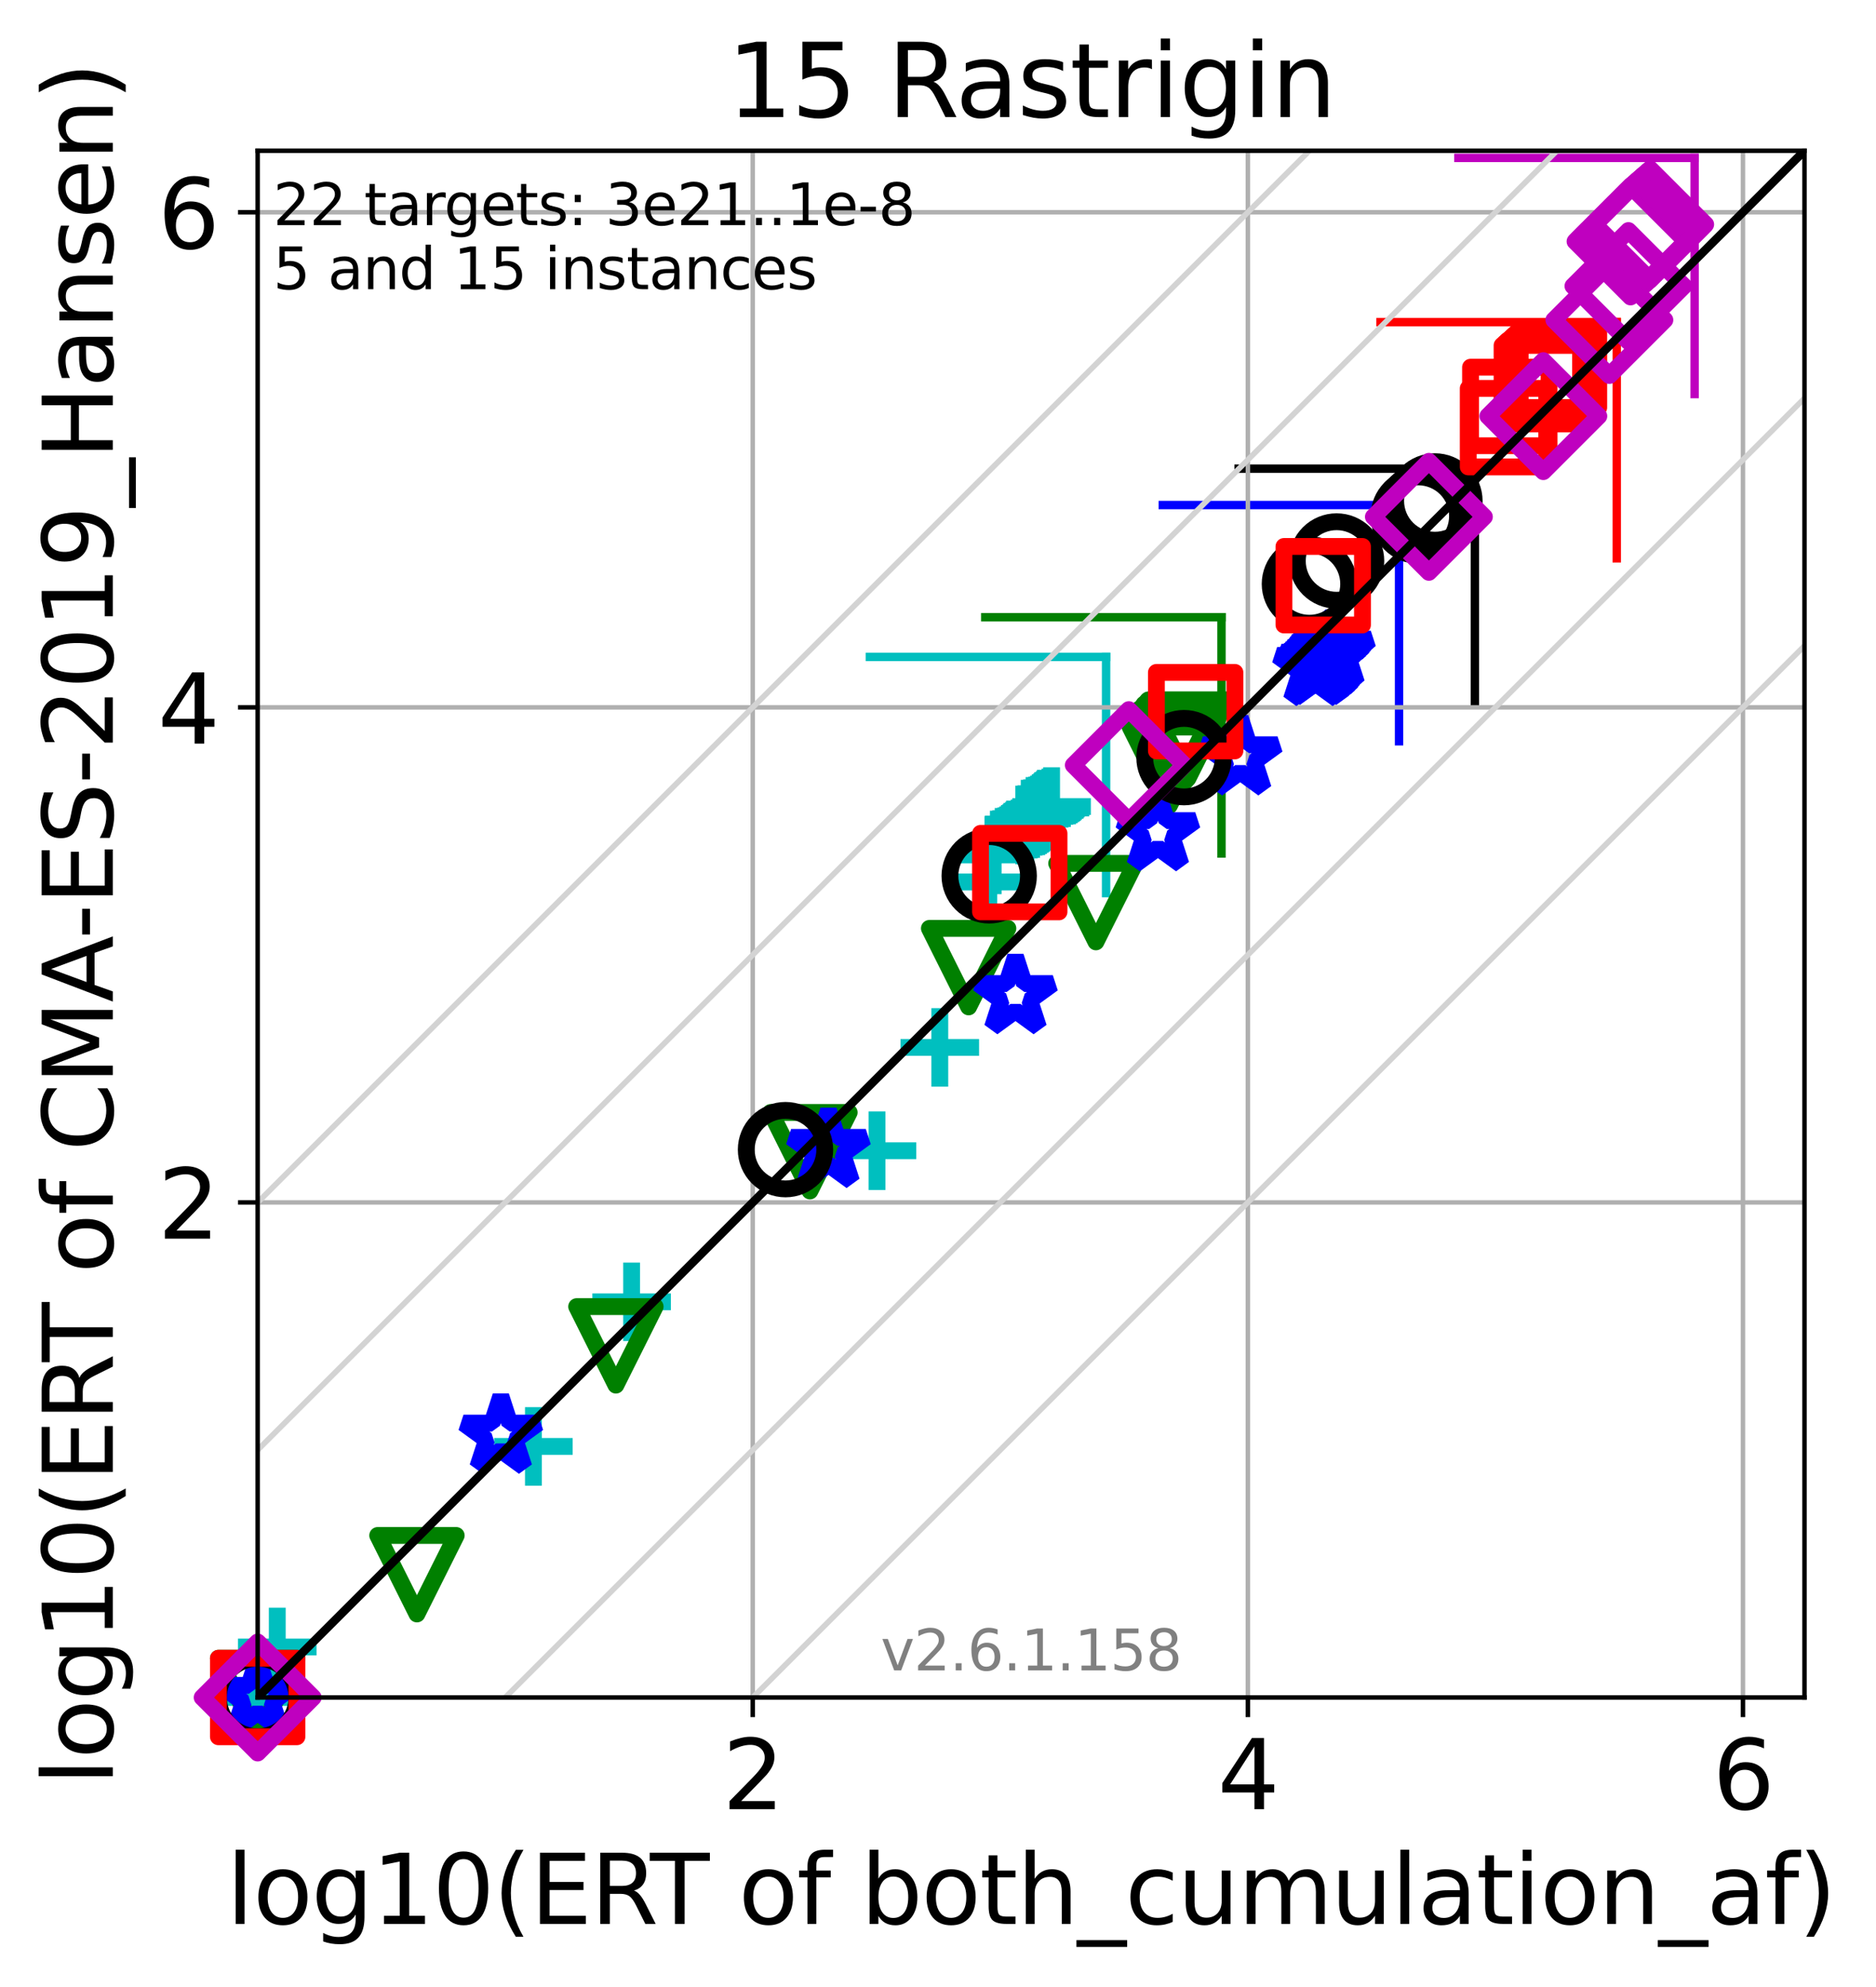 <?xml version="1.0" encoding="utf-8" standalone="no"?>
<!DOCTYPE svg PUBLIC "-//W3C//DTD SVG 1.1//EN"
  "http://www.w3.org/Graphics/SVG/1.1/DTD/svg11.dtd">
<svg xmlns:xlink="http://www.w3.org/1999/xlink" width="334.494pt" height="354.256pt" viewBox="0 0 334.494 354.256" xmlns="http://www.w3.org/2000/svg" version="1.1">
 <defs>
  <style type="text/css">*{stroke-linejoin: round; stroke-linecap: butt}</style>
 </defs>
 <g id="figure_1">
  <g id="patch_1">
   <path d="M 0 354.256 
L 334.494 354.256 
L 334.494 0 
L 0 0 
z
" style="fill: #ffffff"/>
  </g>
  <g id="axes_1">
   <g id="patch_2">
    <path d="M 45.942 302.677 
L 321.742 302.677 
L 321.742 26.877 
L 45.942 26.877 
z
" style="fill: #ffffff"/>
   </g>
   <g id="line2d_1">
    <path d="M 197.218 159.248 
L 197.218 117.129 
" clip-path="url(#p4878429bb9)" style="fill: none; stroke: #00bfbf; stroke-width: 1.5; stroke-linecap: square"/>
   </g>
   <g id="line2d_2">
    <path d="M 155.099 117.129 
L 197.218 117.129 
" clip-path="url(#p4878429bb9)" style="fill: none; stroke: #00bfbf; stroke-width: 1.5; stroke-linecap: square"/>
   </g>
   <g id="line2d_3">
    <path d="M 217.796 152.179 
L 217.796 110.06 
" clip-path="url(#p4878429bb9)" style="fill: none; stroke: #008000; stroke-width: 1.5; stroke-linecap: square"/>
   </g>
   <g id="line2d_4">
    <path d="M 175.677 110.06 
L 217.796 110.06 
" clip-path="url(#p4878429bb9)" style="fill: none; stroke: #008000; stroke-width: 1.5; stroke-linecap: square"/>
   </g>
   <g id="line2d_5">
    <path d="M 249.451 132.171 
L 249.451 90.053 
" clip-path="url(#p4878429bb9)" style="fill: none; stroke: #0000ff; stroke-width: 1.5; stroke-linecap: square"/>
   </g>
   <g id="line2d_6">
    <path d="M 207.332 90.053 
L 249.451 90.053 
" clip-path="url(#p4878429bb9)" style="fill: none; stroke: #0000ff; stroke-width: 1.5; stroke-linecap: square"/>
   </g>
   <g id="line2d_7">
    <path d="M 262.972 125.687 
L 262.972 83.569 
" clip-path="url(#p4878429bb9)" style="fill: none; stroke: #000000; stroke-width: 1.5; stroke-linecap: square"/>
   </g>
   <g id="line2d_8">
    <path d="M 220.853 83.569 
L 262.972 83.569 
" clip-path="url(#p4878429bb9)" style="fill: none; stroke: #000000; stroke-width: 1.5; stroke-linecap: square"/>
   </g>
   <g id="line2d_9">
    <path d="M 288.271 99.553 
L 288.271 57.434 
" clip-path="url(#p4878429bb9)" style="fill: none; stroke: #ff0000; stroke-width: 1.5; stroke-linecap: square"/>
   </g>
   <g id="line2d_10">
    <path d="M 246.152 57.434 
L 288.271 57.434 
" clip-path="url(#p4878429bb9)" style="fill: none; stroke: #ff0000; stroke-width: 1.5; stroke-linecap: square"/>
   </g>
   <g id="line2d_11">
    <path d="M 302.15 70.265 
L 302.15 28.147 
" clip-path="url(#p4878429bb9)" style="fill: none; stroke: #bf00bf; stroke-width: 1.5; stroke-linecap: square"/>
   </g>
   <g id="line2d_12">
    <path d="M 260.031 28.147 
L 302.15 28.147 
" clip-path="url(#p4878429bb9)" style="fill: none; stroke: #bf00bf; stroke-width: 1.5; stroke-linecap: square"/>
   </g>
   <g id="matplotlib.axis_1">
    <g id="xtick_1">
     <g id="line2d_13">
      <path d="M 134.218 302.677 
L 134.218 26.877 
" clip-path="url(#p4878429bb9)" style="fill: none; stroke: #b0b0b0; stroke-width: 0.8; stroke-linecap: square"/>
     </g>
     <g id="line2d_14">
      <defs>
       <path id="m1696080b65" d="M 0 0 
L 0 3.5 
" style="stroke: #000000; stroke-width: 0.8"/>
      </defs>
      <g>
       <use xlink:href="#m1696080b65" x="134.218" y="302.677" style="stroke: #000000; stroke-width: 0.8"/>
      </g>
     </g>
     <g id="text_1">
      <!-- 2 -->
      <g transform="translate(128.81 322.595)scale(0.17 -0.17)">
       <defs>
        <path id="DejaVuSans-32" d="M 1228 531 
L 3431 531 
L 3431 0 
L 469 0 
L 469 531 
Q 828 903 1448 1529 
Q 2069 2156 2228 2338 
Q 2531 2678 2651 2914 
Q 2772 3150 2772 3378 
Q 2772 3750 2511 3984 
Q 2250 4219 1831 4219 
Q 1534 4219 1204 4116 
Q 875 4013 500 3803 
L 500 4441 
Q 881 4594 1212 4672 
Q 1544 4750 1819 4750 
Q 2544 4750 2975 4387 
Q 3406 4025 3406 3419 
Q 3406 3131 3298 2873 
Q 3191 2616 2906 2266 
Q 2828 2175 2409 1742 
Q 1991 1309 1228 531 
z
" transform="scale(0.016)"/>
       </defs>
       <use xlink:href="#DejaVuSans-32"/>
      </g>
     </g>
    </g>
    <g id="xtick_2">
     <g id="line2d_15">
      <path d="M 222.495 302.677 
L 222.495 26.877 
" clip-path="url(#p4878429bb9)" style="fill: none; stroke: #b0b0b0; stroke-width: 0.8; stroke-linecap: square"/>
     </g>
     <g id="line2d_16">
      <g>
       <use xlink:href="#m1696080b65" x="222.495" y="302.677" style="stroke: #000000; stroke-width: 0.8"/>
      </g>
     </g>
     <g id="text_2">
      <!-- 4 -->
      <g transform="translate(217.087 322.595)scale(0.17 -0.17)">
       <defs>
        <path id="DejaVuSans-34" d="M 2419 4116 
L 825 1625 
L 2419 1625 
L 2419 4116 
z
M 2253 4666 
L 3047 4666 
L 3047 1625 
L 3713 1625 
L 3713 1100 
L 3047 1100 
L 3047 0 
L 2419 0 
L 2419 1100 
L 313 1100 
L 313 1709 
L 2253 4666 
z
" transform="scale(0.016)"/>
       </defs>
       <use xlink:href="#DejaVuSans-34"/>
      </g>
     </g>
    </g>
    <g id="xtick_3">
     <g id="line2d_17">
      <path d="M 310.771 302.677 
L 310.771 26.877 
" clip-path="url(#p4878429bb9)" style="fill: none; stroke: #b0b0b0; stroke-width: 0.8; stroke-linecap: square"/>
     </g>
     <g id="line2d_18">
      <g>
       <use xlink:href="#m1696080b65" x="310.771" y="302.677" style="stroke: #000000; stroke-width: 0.8"/>
      </g>
     </g>
     <g id="text_3">
      <!-- 6 -->
      <g transform="translate(305.363 322.595)scale(0.17 -0.17)">
       <defs>
        <path id="DejaVuSans-36" d="M 2113 2584 
Q 1688 2584 1439 2293 
Q 1191 2003 1191 1497 
Q 1191 994 1439 701 
Q 1688 409 2113 409 
Q 2538 409 2786 701 
Q 3034 994 3034 1497 
Q 3034 2003 2786 2293 
Q 2538 2584 2113 2584 
z
M 3366 4563 
L 3366 3988 
Q 3128 4100 2886 4159 
Q 2644 4219 2406 4219 
Q 1781 4219 1451 3797 
Q 1122 3375 1075 2522 
Q 1259 2794 1537 2939 
Q 1816 3084 2150 3084 
Q 2853 3084 3261 2657 
Q 3669 2231 3669 1497 
Q 3669 778 3244 343 
Q 2819 -91 2113 -91 
Q 1303 -91 875 529 
Q 447 1150 447 2328 
Q 447 3434 972 4092 
Q 1497 4750 2381 4750 
Q 2619 4750 2861 4703 
Q 3103 4656 3366 4563 
z
" transform="scale(0.016)"/>
       </defs>
       <use xlink:href="#DejaVuSans-36"/>
      </g>
     </g>
    </g>
    <g id="text_4">
     <!-- log10(ERT of both_cumulation_af) -->
     <g transform="translate(40.39 343.047)scale(0.17 -0.17)">
      <defs>
       <path id="DejaVuSans-6c" d="M 603 4863 
L 1178 4863 
L 1178 0 
L 603 0 
L 603 4863 
z
" transform="scale(0.016)"/>
       <path id="DejaVuSans-6f" d="M 1959 3097 
Q 1497 3097 1228 2736 
Q 959 2375 959 1747 
Q 959 1119 1226 758 
Q 1494 397 1959 397 
Q 2419 397 2687 759 
Q 2956 1122 2956 1747 
Q 2956 2369 2687 2733 
Q 2419 3097 1959 3097 
z
M 1959 3584 
Q 2709 3584 3137 3096 
Q 3566 2609 3566 1747 
Q 3566 888 3137 398 
Q 2709 -91 1959 -91 
Q 1206 -91 779 398 
Q 353 888 353 1747 
Q 353 2609 779 3096 
Q 1206 3584 1959 3584 
z
" transform="scale(0.016)"/>
       <path id="DejaVuSans-67" d="M 2906 1791 
Q 2906 2416 2648 2759 
Q 2391 3103 1925 3103 
Q 1463 3103 1205 2759 
Q 947 2416 947 1791 
Q 947 1169 1205 825 
Q 1463 481 1925 481 
Q 2391 481 2648 825 
Q 2906 1169 2906 1791 
z
M 3481 434 
Q 3481 -459 3084 -895 
Q 2688 -1331 1869 -1331 
Q 1566 -1331 1297 -1286 
Q 1028 -1241 775 -1147 
L 775 -588 
Q 1028 -725 1275 -790 
Q 1522 -856 1778 -856 
Q 2344 -856 2625 -561 
Q 2906 -266 2906 331 
L 2906 616 
Q 2728 306 2450 153 
Q 2172 0 1784 0 
Q 1141 0 747 490 
Q 353 981 353 1791 
Q 353 2603 747 3093 
Q 1141 3584 1784 3584 
Q 2172 3584 2450 3431 
Q 2728 3278 2906 2969 
L 2906 3500 
L 3481 3500 
L 3481 434 
z
" transform="scale(0.016)"/>
       <path id="DejaVuSans-31" d="M 794 531 
L 1825 531 
L 1825 4091 
L 703 3866 
L 703 4441 
L 1819 4666 
L 2450 4666 
L 2450 531 
L 3481 531 
L 3481 0 
L 794 0 
L 794 531 
z
" transform="scale(0.016)"/>
       <path id="DejaVuSans-30" d="M 2034 4250 
Q 1547 4250 1301 3770 
Q 1056 3291 1056 2328 
Q 1056 1369 1301 889 
Q 1547 409 2034 409 
Q 2525 409 2770 889 
Q 3016 1369 3016 2328 
Q 3016 3291 2770 3770 
Q 2525 4250 2034 4250 
z
M 2034 4750 
Q 2819 4750 3233 4129 
Q 3647 3509 3647 2328 
Q 3647 1150 3233 529 
Q 2819 -91 2034 -91 
Q 1250 -91 836 529 
Q 422 1150 422 2328 
Q 422 3509 836 4129 
Q 1250 4750 2034 4750 
z
" transform="scale(0.016)"/>
       <path id="DejaVuSans-28" d="M 1984 4856 
Q 1566 4138 1362 3434 
Q 1159 2731 1159 2009 
Q 1159 1288 1364 580 
Q 1569 -128 1984 -844 
L 1484 -844 
Q 1016 -109 783 600 
Q 550 1309 550 2009 
Q 550 2706 781 3412 
Q 1013 4119 1484 4856 
L 1984 4856 
z
" transform="scale(0.016)"/>
       <path id="DejaVuSans-45" d="M 628 4666 
L 3578 4666 
L 3578 4134 
L 1259 4134 
L 1259 2753 
L 3481 2753 
L 3481 2222 
L 1259 2222 
L 1259 531 
L 3634 531 
L 3634 0 
L 628 0 
L 628 4666 
z
" transform="scale(0.016)"/>
       <path id="DejaVuSans-52" d="M 2841 2188 
Q 3044 2119 3236 1894 
Q 3428 1669 3622 1275 
L 4263 0 
L 3584 0 
L 2988 1197 
Q 2756 1666 2539 1819 
Q 2322 1972 1947 1972 
L 1259 1972 
L 1259 0 
L 628 0 
L 628 4666 
L 2053 4666 
Q 2853 4666 3247 4331 
Q 3641 3997 3641 3322 
Q 3641 2881 3436 2590 
Q 3231 2300 2841 2188 
z
M 1259 4147 
L 1259 2491 
L 2053 2491 
Q 2509 2491 2742 2702 
Q 2975 2913 2975 3322 
Q 2975 3731 2742 3939 
Q 2509 4147 2053 4147 
L 1259 4147 
z
" transform="scale(0.016)"/>
       <path id="DejaVuSans-54" d="M -19 4666 
L 3928 4666 
L 3928 4134 
L 2272 4134 
L 2272 0 
L 1638 0 
L 1638 4134 
L -19 4134 
L -19 4666 
z
" transform="scale(0.016)"/>
       <path id="DejaVuSans-20" transform="scale(0.016)"/>
       <path id="DejaVuSans-66" d="M 2375 4863 
L 2375 4384 
L 1825 4384 
Q 1516 4384 1395 4259 
Q 1275 4134 1275 3809 
L 1275 3500 
L 2222 3500 
L 2222 3053 
L 1275 3053 
L 1275 0 
L 697 0 
L 697 3053 
L 147 3053 
L 147 3500 
L 697 3500 
L 697 3744 
Q 697 4328 969 4595 
Q 1241 4863 1831 4863 
L 2375 4863 
z
" transform="scale(0.016)"/>
       <path id="DejaVuSans-62" d="M 3116 1747 
Q 3116 2381 2855 2742 
Q 2594 3103 2138 3103 
Q 1681 3103 1420 2742 
Q 1159 2381 1159 1747 
Q 1159 1113 1420 752 
Q 1681 391 2138 391 
Q 2594 391 2855 752 
Q 3116 1113 3116 1747 
z
M 1159 2969 
Q 1341 3281 1617 3432 
Q 1894 3584 2278 3584 
Q 2916 3584 3314 3078 
Q 3713 2572 3713 1747 
Q 3713 922 3314 415 
Q 2916 -91 2278 -91 
Q 1894 -91 1617 61 
Q 1341 213 1159 525 
L 1159 0 
L 581 0 
L 581 4863 
L 1159 4863 
L 1159 2969 
z
" transform="scale(0.016)"/>
       <path id="DejaVuSans-74" d="M 1172 4494 
L 1172 3500 
L 2356 3500 
L 2356 3053 
L 1172 3053 
L 1172 1153 
Q 1172 725 1289 603 
Q 1406 481 1766 481 
L 2356 481 
L 2356 0 
L 1766 0 
Q 1100 0 847 248 
Q 594 497 594 1153 
L 594 3053 
L 172 3053 
L 172 3500 
L 594 3500 
L 594 4494 
L 1172 4494 
z
" transform="scale(0.016)"/>
       <path id="DejaVuSans-68" d="M 3513 2113 
L 3513 0 
L 2938 0 
L 2938 2094 
Q 2938 2591 2744 2837 
Q 2550 3084 2163 3084 
Q 1697 3084 1428 2787 
Q 1159 2491 1159 1978 
L 1159 0 
L 581 0 
L 581 4863 
L 1159 4863 
L 1159 2956 
Q 1366 3272 1645 3428 
Q 1925 3584 2291 3584 
Q 2894 3584 3203 3211 
Q 3513 2838 3513 2113 
z
" transform="scale(0.016)"/>
       <path id="DejaVuSans-5f" d="M 3263 -1063 
L 3263 -1509 
L -63 -1509 
L -63 -1063 
L 3263 -1063 
z
" transform="scale(0.016)"/>
       <path id="DejaVuSans-63" d="M 3122 3366 
L 3122 2828 
Q 2878 2963 2633 3030 
Q 2388 3097 2138 3097 
Q 1578 3097 1268 2742 
Q 959 2388 959 1747 
Q 959 1106 1268 751 
Q 1578 397 2138 397 
Q 2388 397 2633 464 
Q 2878 531 3122 666 
L 3122 134 
Q 2881 22 2623 -34 
Q 2366 -91 2075 -91 
Q 1284 -91 818 406 
Q 353 903 353 1747 
Q 353 2603 823 3093 
Q 1294 3584 2113 3584 
Q 2378 3584 2631 3529 
Q 2884 3475 3122 3366 
z
" transform="scale(0.016)"/>
       <path id="DejaVuSans-75" d="M 544 1381 
L 544 3500 
L 1119 3500 
L 1119 1403 
Q 1119 906 1312 657 
Q 1506 409 1894 409 
Q 2359 409 2629 706 
Q 2900 1003 2900 1516 
L 2900 3500 
L 3475 3500 
L 3475 0 
L 2900 0 
L 2900 538 
Q 2691 219 2414 64 
Q 2138 -91 1772 -91 
Q 1169 -91 856 284 
Q 544 659 544 1381 
z
M 1991 3584 
L 1991 3584 
z
" transform="scale(0.016)"/>
       <path id="DejaVuSans-6d" d="M 3328 2828 
Q 3544 3216 3844 3400 
Q 4144 3584 4550 3584 
Q 5097 3584 5394 3201 
Q 5691 2819 5691 2113 
L 5691 0 
L 5113 0 
L 5113 2094 
Q 5113 2597 4934 2840 
Q 4756 3084 4391 3084 
Q 3944 3084 3684 2787 
Q 3425 2491 3425 1978 
L 3425 0 
L 2847 0 
L 2847 2094 
Q 2847 2600 2669 2842 
Q 2491 3084 2119 3084 
Q 1678 3084 1418 2786 
Q 1159 2488 1159 1978 
L 1159 0 
L 581 0 
L 581 3500 
L 1159 3500 
L 1159 2956 
Q 1356 3278 1631 3431 
Q 1906 3584 2284 3584 
Q 2666 3584 2933 3390 
Q 3200 3197 3328 2828 
z
" transform="scale(0.016)"/>
       <path id="DejaVuSans-61" d="M 2194 1759 
Q 1497 1759 1228 1600 
Q 959 1441 959 1056 
Q 959 750 1161 570 
Q 1363 391 1709 391 
Q 2188 391 2477 730 
Q 2766 1069 2766 1631 
L 2766 1759 
L 2194 1759 
z
M 3341 1997 
L 3341 0 
L 2766 0 
L 2766 531 
Q 2569 213 2275 61 
Q 1981 -91 1556 -91 
Q 1019 -91 701 211 
Q 384 513 384 1019 
Q 384 1609 779 1909 
Q 1175 2209 1959 2209 
L 2766 2209 
L 2766 2266 
Q 2766 2663 2505 2880 
Q 2244 3097 1772 3097 
Q 1472 3097 1187 3025 
Q 903 2953 641 2809 
L 641 3341 
Q 956 3463 1253 3523 
Q 1550 3584 1831 3584 
Q 2591 3584 2966 3190 
Q 3341 2797 3341 1997 
z
" transform="scale(0.016)"/>
       <path id="DejaVuSans-69" d="M 603 3500 
L 1178 3500 
L 1178 0 
L 603 0 
L 603 3500 
z
M 603 4863 
L 1178 4863 
L 1178 4134 
L 603 4134 
L 603 4863 
z
" transform="scale(0.016)"/>
       <path id="DejaVuSans-6e" d="M 3513 2113 
L 3513 0 
L 2938 0 
L 2938 2094 
Q 2938 2591 2744 2837 
Q 2550 3084 2163 3084 
Q 1697 3084 1428 2787 
Q 1159 2491 1159 1978 
L 1159 0 
L 581 0 
L 581 3500 
L 1159 3500 
L 1159 2956 
Q 1366 3272 1645 3428 
Q 1925 3584 2291 3584 
Q 2894 3584 3203 3211 
Q 3513 2838 3513 2113 
z
" transform="scale(0.016)"/>
       <path id="DejaVuSans-29" d="M 513 4856 
L 1013 4856 
Q 1481 4119 1714 3412 
Q 1947 2706 1947 2009 
Q 1947 1309 1714 600 
Q 1481 -109 1013 -844 
L 513 -844 
Q 928 -128 1133 580 
Q 1338 1288 1338 2009 
Q 1338 2731 1133 3434 
Q 928 4138 513 4856 
z
" transform="scale(0.016)"/>
      </defs>
      <use xlink:href="#DejaVuSans-6c"/>
      <use xlink:href="#DejaVuSans-6f" x="27.783"/>
      <use xlink:href="#DejaVuSans-67" x="88.965"/>
      <use xlink:href="#DejaVuSans-31" x="152.441"/>
      <use xlink:href="#DejaVuSans-30" x="216.064"/>
      <use xlink:href="#DejaVuSans-28" x="279.688"/>
      <use xlink:href="#DejaVuSans-45" x="318.701"/>
      <use xlink:href="#DejaVuSans-52" x="381.885"/>
      <use xlink:href="#DejaVuSans-54" x="444.117"/>
      <use xlink:href="#DejaVuSans-20" x="505.201"/>
      <use xlink:href="#DejaVuSans-6f" x="536.988"/>
      <use xlink:href="#DejaVuSans-66" x="598.17"/>
      <use xlink:href="#DejaVuSans-20" x="633.375"/>
      <use xlink:href="#DejaVuSans-62" x="665.162"/>
      <use xlink:href="#DejaVuSans-6f" x="728.639"/>
      <use xlink:href="#DejaVuSans-74" x="789.82"/>
      <use xlink:href="#DejaVuSans-68" x="829.029"/>
      <use xlink:href="#DejaVuSans-5f" x="892.408"/>
      <use xlink:href="#DejaVuSans-63" x="942.408"/>
      <use xlink:href="#DejaVuSans-75" x="997.389"/>
      <use xlink:href="#DejaVuSans-6d" x="1060.768"/>
      <use xlink:href="#DejaVuSans-75" x="1158.18"/>
      <use xlink:href="#DejaVuSans-6c" x="1221.559"/>
      <use xlink:href="#DejaVuSans-61" x="1249.342"/>
      <use xlink:href="#DejaVuSans-74" x="1310.621"/>
      <use xlink:href="#DejaVuSans-69" x="1349.83"/>
      <use xlink:href="#DejaVuSans-6f" x="1377.613"/>
      <use xlink:href="#DejaVuSans-6e" x="1438.795"/>
      <use xlink:href="#DejaVuSans-5f" x="1502.174"/>
      <use xlink:href="#DejaVuSans-61" x="1552.174"/>
      <use xlink:href="#DejaVuSans-66" x="1613.453"/>
      <use xlink:href="#DejaVuSans-29" x="1648.658"/>
     </g>
    </g>
   </g>
   <g id="matplotlib.axis_2">
    <g id="ytick_1">
     <g id="line2d_19">
      <path d="M 45.942 214.401 
L 321.742 214.401 
" clip-path="url(#p4878429bb9)" style="fill: none; stroke: #b0b0b0; stroke-width: 0.8; stroke-linecap: square"/>
     </g>
     <g id="line2d_20">
      <defs>
       <path id="m1f9447e14e" d="M 0 0 
L -3.5 0 
" style="stroke: #000000; stroke-width: 0.8"/>
      </defs>
      <g>
       <use xlink:href="#m1f9447e14e" x="45.942" y="214.401" style="stroke: #000000; stroke-width: 0.8"/>
      </g>
     </g>
     <g id="text_5">
      <!-- 2 -->
      <g transform="translate(28.126 220.859)scale(0.17 -0.17)">
       <use xlink:href="#DejaVuSans-32"/>
      </g>
     </g>
    </g>
    <g id="ytick_2">
     <g id="line2d_21">
      <path d="M 45.942 126.124 
L 321.742 126.124 
" clip-path="url(#p4878429bb9)" style="fill: none; stroke: #b0b0b0; stroke-width: 0.8; stroke-linecap: square"/>
     </g>
     <g id="line2d_22">
      <g>
       <use xlink:href="#m1f9447e14e" x="45.942" y="126.124" style="stroke: #000000; stroke-width: 0.8"/>
      </g>
     </g>
     <g id="text_6">
      <!-- 4 -->
      <g transform="translate(28.126 132.583)scale(0.17 -0.17)">
       <use xlink:href="#DejaVuSans-34"/>
      </g>
     </g>
    </g>
    <g id="ytick_3">
     <g id="line2d_23">
      <path d="M 45.942 37.848 
L 321.742 37.848 
" clip-path="url(#p4878429bb9)" style="fill: none; stroke: #b0b0b0; stroke-width: 0.8; stroke-linecap: square"/>
     </g>
     <g id="line2d_24">
      <g>
       <use xlink:href="#m1f9447e14e" x="45.942" y="37.848" style="stroke: #000000; stroke-width: 0.8"/>
      </g>
     </g>
     <g id="text_7">
      <!-- 6 -->
      <g transform="translate(28.126 44.306)scale(0.17 -0.17)">
       <use xlink:href="#DejaVuSans-36"/>
      </g>
     </g>
    </g>
    <g id="text_8">
     <!-- log10(ERT of CMA-ES-2019_Hansen) -->
     <g transform="translate(20.117 318.342)rotate(-90)scale(0.17 -0.17)">
      <defs>
       <path id="DejaVuSans-43" d="M 4122 4306 
L 4122 3641 
Q 3803 3938 3442 4084 
Q 3081 4231 2675 4231 
Q 1875 4231 1450 3742 
Q 1025 3253 1025 2328 
Q 1025 1406 1450 917 
Q 1875 428 2675 428 
Q 3081 428 3442 575 
Q 3803 722 4122 1019 
L 4122 359 
Q 3791 134 3420 21 
Q 3050 -91 2638 -91 
Q 1578 -91 968 557 
Q 359 1206 359 2328 
Q 359 3453 968 4101 
Q 1578 4750 2638 4750 
Q 3056 4750 3426 4639 
Q 3797 4528 4122 4306 
z
" transform="scale(0.016)"/>
       <path id="DejaVuSans-4d" d="M 628 4666 
L 1569 4666 
L 2759 1491 
L 3956 4666 
L 4897 4666 
L 4897 0 
L 4281 0 
L 4281 4097 
L 3078 897 
L 2444 897 
L 1241 4097 
L 1241 0 
L 628 0 
L 628 4666 
z
" transform="scale(0.016)"/>
       <path id="DejaVuSans-41" d="M 2188 4044 
L 1331 1722 
L 3047 1722 
L 2188 4044 
z
M 1831 4666 
L 2547 4666 
L 4325 0 
L 3669 0 
L 3244 1197 
L 1141 1197 
L 716 0 
L 50 0 
L 1831 4666 
z
" transform="scale(0.016)"/>
       <path id="DejaVuSans-2d" d="M 313 2009 
L 1997 2009 
L 1997 1497 
L 313 1497 
L 313 2009 
z
" transform="scale(0.016)"/>
       <path id="DejaVuSans-53" d="M 3425 4513 
L 3425 3897 
Q 3066 4069 2747 4153 
Q 2428 4238 2131 4238 
Q 1616 4238 1336 4038 
Q 1056 3838 1056 3469 
Q 1056 3159 1242 3001 
Q 1428 2844 1947 2747 
L 2328 2669 
Q 3034 2534 3370 2195 
Q 3706 1856 3706 1288 
Q 3706 609 3251 259 
Q 2797 -91 1919 -91 
Q 1588 -91 1214 -16 
Q 841 59 441 206 
L 441 856 
Q 825 641 1194 531 
Q 1563 422 1919 422 
Q 2459 422 2753 634 
Q 3047 847 3047 1241 
Q 3047 1584 2836 1778 
Q 2625 1972 2144 2069 
L 1759 2144 
Q 1053 2284 737 2584 
Q 422 2884 422 3419 
Q 422 4038 858 4394 
Q 1294 4750 2059 4750 
Q 2388 4750 2728 4690 
Q 3069 4631 3425 4513 
z
" transform="scale(0.016)"/>
       <path id="DejaVuSans-39" d="M 703 97 
L 703 672 
Q 941 559 1184 500 
Q 1428 441 1663 441 
Q 2288 441 2617 861 
Q 2947 1281 2994 2138 
Q 2813 1869 2534 1725 
Q 2256 1581 1919 1581 
Q 1219 1581 811 2004 
Q 403 2428 403 3163 
Q 403 3881 828 4315 
Q 1253 4750 1959 4750 
Q 2769 4750 3195 4129 
Q 3622 3509 3622 2328 
Q 3622 1225 3098 567 
Q 2575 -91 1691 -91 
Q 1453 -91 1209 -44 
Q 966 3 703 97 
z
M 1959 2075 
Q 2384 2075 2632 2365 
Q 2881 2656 2881 3163 
Q 2881 3666 2632 3958 
Q 2384 4250 1959 4250 
Q 1534 4250 1286 3958 
Q 1038 3666 1038 3163 
Q 1038 2656 1286 2365 
Q 1534 2075 1959 2075 
z
" transform="scale(0.016)"/>
       <path id="DejaVuSans-48" d="M 628 4666 
L 1259 4666 
L 1259 2753 
L 3553 2753 
L 3553 4666 
L 4184 4666 
L 4184 0 
L 3553 0 
L 3553 2222 
L 1259 2222 
L 1259 0 
L 628 0 
L 628 4666 
z
" transform="scale(0.016)"/>
       <path id="DejaVuSans-73" d="M 2834 3397 
L 2834 2853 
Q 2591 2978 2328 3040 
Q 2066 3103 1784 3103 
Q 1356 3103 1142 2972 
Q 928 2841 928 2578 
Q 928 2378 1081 2264 
Q 1234 2150 1697 2047 
L 1894 2003 
Q 2506 1872 2764 1633 
Q 3022 1394 3022 966 
Q 3022 478 2636 193 
Q 2250 -91 1575 -91 
Q 1294 -91 989 -36 
Q 684 19 347 128 
L 347 722 
Q 666 556 975 473 
Q 1284 391 1588 391 
Q 1994 391 2212 530 
Q 2431 669 2431 922 
Q 2431 1156 2273 1281 
Q 2116 1406 1581 1522 
L 1381 1569 
Q 847 1681 609 1914 
Q 372 2147 372 2553 
Q 372 3047 722 3315 
Q 1072 3584 1716 3584 
Q 2034 3584 2315 3537 
Q 2597 3491 2834 3397 
z
" transform="scale(0.016)"/>
       <path id="DejaVuSans-65" d="M 3597 1894 
L 3597 1613 
L 953 1613 
Q 991 1019 1311 708 
Q 1631 397 2203 397 
Q 2534 397 2845 478 
Q 3156 559 3463 722 
L 3463 178 
Q 3153 47 2828 -22 
Q 2503 -91 2169 -91 
Q 1331 -91 842 396 
Q 353 884 353 1716 
Q 353 2575 817 3079 
Q 1281 3584 2069 3584 
Q 2775 3584 3186 3129 
Q 3597 2675 3597 1894 
z
M 3022 2063 
Q 3016 2534 2758 2815 
Q 2500 3097 2075 3097 
Q 1594 3097 1305 2825 
Q 1016 2553 972 2059 
L 3022 2063 
z
" transform="scale(0.016)"/>
      </defs>
      <use xlink:href="#DejaVuSans-6c"/>
      <use xlink:href="#DejaVuSans-6f" x="27.783"/>
      <use xlink:href="#DejaVuSans-67" x="88.965"/>
      <use xlink:href="#DejaVuSans-31" x="152.441"/>
      <use xlink:href="#DejaVuSans-30" x="216.064"/>
      <use xlink:href="#DejaVuSans-28" x="279.688"/>
      <use xlink:href="#DejaVuSans-45" x="318.701"/>
      <use xlink:href="#DejaVuSans-52" x="381.885"/>
      <use xlink:href="#DejaVuSans-54" x="444.117"/>
      <use xlink:href="#DejaVuSans-20" x="505.201"/>
      <use xlink:href="#DejaVuSans-6f" x="536.988"/>
      <use xlink:href="#DejaVuSans-66" x="598.17"/>
      <use xlink:href="#DejaVuSans-20" x="633.375"/>
      <use xlink:href="#DejaVuSans-43" x="665.162"/>
      <use xlink:href="#DejaVuSans-4d" x="734.986"/>
      <use xlink:href="#DejaVuSans-41" x="821.266"/>
      <use xlink:href="#DejaVuSans-2d" x="887.424"/>
      <use xlink:href="#DejaVuSans-45" x="923.508"/>
      <use xlink:href="#DejaVuSans-53" x="986.691"/>
      <use xlink:href="#DejaVuSans-2d" x="1050.168"/>
      <use xlink:href="#DejaVuSans-32" x="1086.252"/>
      <use xlink:href="#DejaVuSans-30" x="1149.875"/>
      <use xlink:href="#DejaVuSans-31" x="1213.498"/>
      <use xlink:href="#DejaVuSans-39" x="1277.121"/>
      <use xlink:href="#DejaVuSans-5f" x="1340.744"/>
      <use xlink:href="#DejaVuSans-48" x="1390.744"/>
      <use xlink:href="#DejaVuSans-61" x="1465.939"/>
      <use xlink:href="#DejaVuSans-6e" x="1527.219"/>
      <use xlink:href="#DejaVuSans-73" x="1590.598"/>
      <use xlink:href="#DejaVuSans-65" x="1642.697"/>
      <use xlink:href="#DejaVuSans-6e" x="1704.221"/>
      <use xlink:href="#DejaVuSans-29" x="1767.6"/>
     </g>
    </g>
   </g>
   <g id="line2d_25">
    <defs>
     <path id="m62483718b4" d="M -7 0 
L 7 0 
M 0 7 
L 0 -7 
" style="stroke: #00bfbf; stroke-width: 3"/>
    </defs>
    <g>
     <use xlink:href="#m62483718b4" x="45.942" y="302.677" style="fill-opacity: 0; stroke: #00bfbf; stroke-width: 3"/>
     <use xlink:href="#m62483718b4" x="49.437" y="293.668" style="fill-opacity: 0; stroke: #00bfbf; stroke-width: 3"/>
     <use xlink:href="#m62483718b4" x="95.109" y="257.91" style="fill-opacity: 0; stroke: #00bfbf; stroke-width: 3"/>
     <use xlink:href="#m62483718b4" x="112.615" y="232.125" style="fill-opacity: 0; stroke: #00bfbf; stroke-width: 3"/>
     <use xlink:href="#m62483718b4" x="156.37" y="205.185" style="fill-opacity: 0; stroke: #00bfbf; stroke-width: 3"/>
     <use xlink:href="#m62483718b4" x="167.568" y="186.761" style="fill-opacity: 0; stroke: #00bfbf; stroke-width: 3"/>
     <use xlink:href="#m62483718b4" x="176.299" y="157.261" style="fill-opacity: 0; stroke: #00bfbf; stroke-width: 3"/>
     <use xlink:href="#m62483718b4" x="177.085" y="152.435" style="fill-opacity: 0; stroke: #00bfbf; stroke-width: 3"/>
     <use xlink:href="#m62483718b4" x="182.536" y="147.097" style="fill-opacity: 0; stroke: #00bfbf; stroke-width: 3"/>
     <use xlink:href="#m62483718b4" x="182.917" y="147.026" style="fill-opacity: 0; stroke: #00bfbf; stroke-width: 3"/>
     <use xlink:href="#m62483718b4" x="183.509" y="146.055" style="fill-opacity: 0; stroke: #00bfbf; stroke-width: 3"/>
     <use xlink:href="#m62483718b4" x="183.935" y="145.964" style="fill-opacity: 0; stroke: #00bfbf; stroke-width: 3"/>
     <use xlink:href="#m62483718b4" x="184.366" y="145.564" style="fill-opacity: 0; stroke: #00bfbf; stroke-width: 3"/>
     <use xlink:href="#m62483718b4" x="184.845" y="145.479" style="fill-opacity: 0; stroke: #00bfbf; stroke-width: 3"/>
     <use xlink:href="#m62483718b4" x="185.17" y="145.292" style="fill-opacity: 0; stroke: #00bfbf; stroke-width: 3"/>
     <use xlink:href="#m62483718b4" x="185.469" y="145.069" style="fill-opacity: 0; stroke: #00bfbf; stroke-width: 3"/>
     <use xlink:href="#m62483718b4" x="185.71" y="144.896" style="fill-opacity: 0; stroke: #00bfbf; stroke-width: 3"/>
     <use xlink:href="#m62483718b4" x="185.916" y="144.678" style="fill-opacity: 0; stroke: #00bfbf; stroke-width: 3"/>
     <use xlink:href="#m62483718b4" x="186.206" y="144.481" style="fill-opacity: 0; stroke: #00bfbf; stroke-width: 3"/>
     <use xlink:href="#m62483718b4" x="186.388" y="144.26" style="fill-opacity: 0; stroke: #00bfbf; stroke-width: 3"/>
     <use xlink:href="#m62483718b4" x="187.202" y="144.074" style="fill-opacity: 0; stroke: #00bfbf; stroke-width: 3"/>
     <use xlink:href="#m62483718b4" x="187.5" y="143.816" style="fill-opacity: 0; stroke: #00bfbf; stroke-width: 3"/>
    </g>
   </g>
   <g id="line2d_26">
    <defs>
     <path id="md4fb806e22" d="M -0 7 
L 7 -7 
L -7 -7 
z
" style="stroke: #008000; stroke-width: 3; stroke-linejoin: miter"/>
    </defs>
    <g>
     <use xlink:href="#md4fb806e22" x="45.942" y="302.677" style="fill-opacity: 0; stroke: #008000; stroke-width: 3; stroke-linejoin: miter"/>
     <use xlink:href="#md4fb806e22" x="74.343" y="280.784" style="fill-opacity: 0; stroke: #008000; stroke-width: 3; stroke-linejoin: miter"/>
     <use xlink:href="#md4fb806e22" x="109.817" y="239.979" style="fill-opacity: 0; stroke: #008000; stroke-width: 3; stroke-linejoin: miter"/>
     <use xlink:href="#md4fb806e22" x="144.413" y="205.359" style="fill-opacity: 0; stroke: #008000; stroke-width: 3; stroke-linejoin: miter"/>
     <use xlink:href="#md4fb806e22" x="172.709" y="172.538" style="fill-opacity: 0; stroke: #008000; stroke-width: 3; stroke-linejoin: miter"/>
     <use xlink:href="#md4fb806e22" x="195.407" y="160.946" style="fill-opacity: 0; stroke: #008000; stroke-width: 3; stroke-linejoin: miter"/>
     <use xlink:href="#md4fb806e22" x="208.506" y="136.639" style="fill-opacity: 0; stroke: #008000; stroke-width: 3; stroke-linejoin: miter"/>
     <use xlink:href="#md4fb806e22" x="208.749" y="135.164" style="fill-opacity: 0; stroke: #008000; stroke-width: 3; stroke-linejoin: miter"/>
     <use xlink:href="#md4fb806e22" x="209.111" y="134.738" style="fill-opacity: 0; stroke: #008000; stroke-width: 3; stroke-linejoin: miter"/>
     <use xlink:href="#md4fb806e22" x="209.178" y="134.394" style="fill-opacity: 0; stroke: #008000; stroke-width: 3; stroke-linejoin: miter"/>
     <use xlink:href="#md4fb806e22" x="209.5" y="133.878" style="fill-opacity: 0; stroke: #008000; stroke-width: 3; stroke-linejoin: miter"/>
     <use xlink:href="#md4fb806e22" x="209.704" y="133.758" style="fill-opacity: 0; stroke: #008000; stroke-width: 3; stroke-linejoin: miter"/>
     <use xlink:href="#md4fb806e22" x="210.14" y="133.494" style="fill-opacity: 0; stroke: #008000; stroke-width: 3; stroke-linejoin: miter"/>
     <use xlink:href="#md4fb806e22" x="210.252" y="133.381" style="fill-opacity: 0; stroke: #008000; stroke-width: 3; stroke-linejoin: miter"/>
     <use xlink:href="#md4fb806e22" x="210.559" y="133.134" style="fill-opacity: 0; stroke: #008000; stroke-width: 3; stroke-linejoin: miter"/>
     <use xlink:href="#md4fb806e22" x="210.724" y="133.009" style="fill-opacity: 0; stroke: #008000; stroke-width: 3; stroke-linejoin: miter"/>
     <use xlink:href="#md4fb806e22" x="210.934" y="132.659" style="fill-opacity: 0; stroke: #008000; stroke-width: 3; stroke-linejoin: miter"/>
     <use xlink:href="#md4fb806e22" x="210.997" y="132.54" style="fill-opacity: 0; stroke: #008000; stroke-width: 3; stroke-linejoin: miter"/>
     <use xlink:href="#md4fb806e22" x="211.365" y="132.265" style="fill-opacity: 0; stroke: #008000; stroke-width: 3; stroke-linejoin: miter"/>
     <use xlink:href="#md4fb806e22" x="211.48" y="132.107" style="fill-opacity: 0; stroke: #008000; stroke-width: 3; stroke-linejoin: miter"/>
     <use xlink:href="#md4fb806e22" x="211.661" y="131.867" style="fill-opacity: 0; stroke: #008000; stroke-width: 3; stroke-linejoin: miter"/>
     <use xlink:href="#md4fb806e22" x="211.823" y="131.783" style="fill-opacity: 0; stroke: #008000; stroke-width: 3; stroke-linejoin: miter"/>
    </g>
   </g>
   <g id="line2d_27">
    <defs>
     <path id="m2afc858594" d="M 0 -7 
L -1.572 -2.163 
L -6.657 -2.163 
L -2.543 0.826 
L -4.114 5.663 
L -0 2.674 
L 4.114 5.663 
L 2.543 0.826 
L 6.657 -2.163 
L 1.572 -2.163 
z
" style="stroke: #0000ff; stroke-width: 3; stroke-linejoin: bevel"/>
    </defs>
    <g>
     <use xlink:href="#m2afc858594" x="45.942" y="302.677" style="fill-opacity: 0; stroke: #0000ff; stroke-width: 3; stroke-linejoin: bevel"/>
     <use xlink:href="#m2afc858594" x="89.298" y="255.915" style="fill-opacity: 0; stroke: #0000ff; stroke-width: 3; stroke-linejoin: bevel"/>
     <use xlink:href="#m2afc858594" x="147.715" y="204.965" style="fill-opacity: 0; stroke: #0000ff; stroke-width: 3; stroke-linejoin: bevel"/>
     <use xlink:href="#m2afc858594" x="181.062" y="177.541" style="fill-opacity: 0; stroke: #0000ff; stroke-width: 3; stroke-linejoin: bevel"/>
     <use xlink:href="#m2afc858594" x="206.461" y="148.486" style="fill-opacity: 0; stroke: #0000ff; stroke-width: 3; stroke-linejoin: bevel"/>
     <use xlink:href="#m2afc858594" x="221.128" y="134.959" style="fill-opacity: 0; stroke: #0000ff; stroke-width: 3; stroke-linejoin: bevel"/>
     <use xlink:href="#m2afc858594" x="234.375" y="119.03" style="fill-opacity: 0; stroke: #0000ff; stroke-width: 3; stroke-linejoin: bevel"/>
     <use xlink:href="#m2afc858594" x="235.012" y="118.821" style="fill-opacity: 0; stroke: #0000ff; stroke-width: 3; stroke-linejoin: bevel"/>
     <use xlink:href="#m2afc858594" x="235.149" y="118.455" style="fill-opacity: 0; stroke: #0000ff; stroke-width: 3; stroke-linejoin: bevel"/>
     <use xlink:href="#m2afc858594" x="235.59" y="118.338" style="fill-opacity: 0; stroke: #0000ff; stroke-width: 3; stroke-linejoin: bevel"/>
     <use xlink:href="#m2afc858594" x="235.835" y="118.081" style="fill-opacity: 0; stroke: #0000ff; stroke-width: 3; stroke-linejoin: bevel"/>
     <use xlink:href="#m2afc858594" x="236.04" y="117.951" style="fill-opacity: 0; stroke: #0000ff; stroke-width: 3; stroke-linejoin: bevel"/>
     <use xlink:href="#m2afc858594" x="236.224" y="117.659" style="fill-opacity: 0; stroke: #0000ff; stroke-width: 3; stroke-linejoin: bevel"/>
     <use xlink:href="#m2afc858594" x="236.404" y="117.556" style="fill-opacity: 0; stroke: #0000ff; stroke-width: 3; stroke-linejoin: bevel"/>
     <use xlink:href="#m2afc858594" x="236.605" y="117.365" style="fill-opacity: 0; stroke: #0000ff; stroke-width: 3; stroke-linejoin: bevel"/>
     <use xlink:href="#m2afc858594" x="236.696" y="117.177" style="fill-opacity: 0; stroke: #0000ff; stroke-width: 3; stroke-linejoin: bevel"/>
     <use xlink:href="#m2afc858594" x="236.92" y="116.951" style="fill-opacity: 0; stroke: #0000ff; stroke-width: 3; stroke-linejoin: bevel"/>
     <use xlink:href="#m2afc858594" x="237.004" y="116.738" style="fill-opacity: 0; stroke: #0000ff; stroke-width: 3; stroke-linejoin: bevel"/>
     <use xlink:href="#m2afc858594" x="237.269" y="116.561" style="fill-opacity: 0; stroke: #0000ff; stroke-width: 3; stroke-linejoin: bevel"/>
     <use xlink:href="#m2afc858594" x="237.386" y="116.425" style="fill-opacity: 0; stroke: #0000ff; stroke-width: 3; stroke-linejoin: bevel"/>
     <use xlink:href="#m2afc858594" x="237.628" y="116.23" style="fill-opacity: 0; stroke: #0000ff; stroke-width: 3; stroke-linejoin: bevel"/>
     <use xlink:href="#m2afc858594" x="237.762" y="116.125" style="fill-opacity: 0; stroke: #0000ff; stroke-width: 3; stroke-linejoin: bevel"/>
    </g>
   </g>
   <g id="line2d_28">
    <defs>
     <path id="m4713ca771b" d="M 0 7 
C 1.856 7 3.637 6.262 4.95 4.95 
C 6.262 3.637 7 1.856 7 0 
C 7 -1.856 6.262 -3.637 4.95 -4.95 
C 3.637 -6.262 1.856 -7 0 -7 
C -1.856 -7 -3.637 -6.262 -4.95 -4.95 
C -6.262 -3.637 -7 -1.856 -7 0 
C -7 1.856 -6.262 3.637 -4.95 4.95 
C -3.637 6.262 -1.856 7 0 7 
z
" style="stroke: #000000; stroke-width: 3"/>
    </defs>
    <g>
     <use xlink:href="#m4713ca771b" x="45.942" y="302.677" style="fill-opacity: 0; stroke: #000000; stroke-width: 3"/>
     <use xlink:href="#m4713ca771b" x="140.056" y="204.988" style="fill-opacity: 0; stroke: #000000; stroke-width: 3"/>
     <use xlink:href="#m4713ca771b" x="176.375" y="156.17" style="fill-opacity: 0; stroke: #000000; stroke-width: 3"/>
     <use xlink:href="#m4713ca771b" x="211.107" y="135.094" style="fill-opacity: 0; stroke: #000000; stroke-width: 3"/>
     <use xlink:href="#m4713ca771b" x="233.469" y="104.13" style="fill-opacity: 0; stroke: #000000; stroke-width: 3"/>
     <use xlink:href="#m4713ca771b" x="238.316" y="100.027" style="fill-opacity: 0; stroke: #000000; stroke-width: 3"/>
     <use xlink:href="#m4713ca771b" x="252.878" y="92.03" style="fill-opacity: 0; stroke: #000000; stroke-width: 3"/>
     <use xlink:href="#m4713ca771b" x="253.054" y="91.875" style="fill-opacity: 0; stroke: #000000; stroke-width: 3"/>
     <use xlink:href="#m4713ca771b" x="253.366" y="91.622" style="fill-opacity: 0; stroke: #000000; stroke-width: 3"/>
     <use xlink:href="#m4713ca771b" x="253.517" y="91.474" style="fill-opacity: 0; stroke: #000000; stroke-width: 3"/>
     <use xlink:href="#m4713ca771b" x="253.783" y="91.228" style="fill-opacity: 0; stroke: #000000; stroke-width: 3"/>
     <use xlink:href="#m4713ca771b" x="253.937" y="91.088" style="fill-opacity: 0; stroke: #000000; stroke-width: 3"/>
     <use xlink:href="#m4713ca771b" x="254.215" y="90.869" style="fill-opacity: 0; stroke: #000000; stroke-width: 3"/>
     <use xlink:href="#m4713ca771b" x="254.363" y="90.751" style="fill-opacity: 0; stroke: #000000; stroke-width: 3"/>
     <use xlink:href="#m4713ca771b" x="254.58" y="90.497" style="fill-opacity: 0; stroke: #000000; stroke-width: 3"/>
     <use xlink:href="#m4713ca771b" x="254.75" y="90.346" style="fill-opacity: 0; stroke: #000000; stroke-width: 3"/>
     <use xlink:href="#m4713ca771b" x="254.95" y="90.145" style="fill-opacity: 0; stroke: #000000; stroke-width: 3"/>
     <use xlink:href="#m4713ca771b" x="255.128" y="90.026" style="fill-opacity: 0; stroke: #000000; stroke-width: 3"/>
     <use xlink:href="#m4713ca771b" x="255.395" y="89.801" style="fill-opacity: 0; stroke: #000000; stroke-width: 3"/>
     <use xlink:href="#m4713ca771b" x="255.521" y="89.66" style="fill-opacity: 0; stroke: #000000; stroke-width: 3"/>
     <use xlink:href="#m4713ca771b" x="255.74" y="89.448" style="fill-opacity: 0; stroke: #000000; stroke-width: 3"/>
     <use xlink:href="#m4713ca771b" x="255.849" y="89.32" style="fill-opacity: 0; stroke: #000000; stroke-width: 3"/>
    </g>
   </g>
   <g id="line2d_29">
    <defs>
     <path id="m68c90952f2" d="M -7 7 
L 7 7 
L 7 -7 
L -7 -7 
z
" style="stroke: #ff0000; stroke-width: 3; stroke-linejoin: miter"/>
    </defs>
    <g>
     <use xlink:href="#m68c90952f2" x="45.942" y="302.677" style="fill-opacity: 0; stroke: #ff0000; stroke-width: 3; stroke-linejoin: miter"/>
     <use xlink:href="#m68c90952f2" x="181.826" y="155.593" style="fill-opacity: 0; stroke: #ff0000; stroke-width: 3; stroke-linejoin: miter"/>
     <use xlink:href="#m68c90952f2" x="213.189" y="126.896" style="fill-opacity: 0; stroke: #ff0000; stroke-width: 3; stroke-linejoin: miter"/>
     <use xlink:href="#m68c90952f2" x="235.932" y="104.437" style="fill-opacity: 0; stroke: #ff0000; stroke-width: 3; stroke-linejoin: miter"/>
     <use xlink:href="#m68c90952f2" x="268.788" y="76.252" style="fill-opacity: 0; stroke: #ff0000; stroke-width: 3; stroke-linejoin: miter"/>
     <use xlink:href="#m68c90952f2" x="269.201" y="72.474" style="fill-opacity: 0; stroke: #ff0000; stroke-width: 3; stroke-linejoin: miter"/>
     <use xlink:href="#m68c90952f2" x="274.821" y="68.591" style="fill-opacity: 0; stroke: #ff0000; stroke-width: 3; stroke-linejoin: miter"/>
     <use xlink:href="#m68c90952f2" x="275.044" y="68.401" style="fill-opacity: 0; stroke: #ff0000; stroke-width: 3; stroke-linejoin: miter"/>
     <use xlink:href="#m68c90952f2" x="275.311" y="68.143" style="fill-opacity: 0; stroke: #ff0000; stroke-width: 3; stroke-linejoin: miter"/>
     <use xlink:href="#m68c90952f2" x="275.514" y="67.967" style="fill-opacity: 0; stroke: #ff0000; stroke-width: 3; stroke-linejoin: miter"/>
     <use xlink:href="#m68c90952f2" x="275.764" y="67.722" style="fill-opacity: 0; stroke: #ff0000; stroke-width: 3; stroke-linejoin: miter"/>
     <use xlink:href="#m68c90952f2" x="275.979" y="67.575" style="fill-opacity: 0; stroke: #ff0000; stroke-width: 3; stroke-linejoin: miter"/>
     <use xlink:href="#m68c90952f2" x="276.257" y="67.337" style="fill-opacity: 0; stroke: #ff0000; stroke-width: 3; stroke-linejoin: miter"/>
     <use xlink:href="#m68c90952f2" x="276.421" y="67.193" style="fill-opacity: 0; stroke: #ff0000; stroke-width: 3; stroke-linejoin: miter"/>
     <use xlink:href="#m68c90952f2" x="276.666" y="66.939" style="fill-opacity: 0; stroke: #ff0000; stroke-width: 3; stroke-linejoin: miter"/>
     <use xlink:href="#m68c90952f2" x="276.863" y="66.795" style="fill-opacity: 0; stroke: #ff0000; stroke-width: 3; stroke-linejoin: miter"/>
     <use xlink:href="#m68c90952f2" x="277.108" y="66.566" style="fill-opacity: 0; stroke: #ff0000; stroke-width: 3; stroke-linejoin: miter"/>
     <use xlink:href="#m68c90952f2" x="277.253" y="66.423" style="fill-opacity: 0; stroke: #ff0000; stroke-width: 3; stroke-linejoin: miter"/>
     <use xlink:href="#m68c90952f2" x="277.51" y="66.199" style="fill-opacity: 0; stroke: #ff0000; stroke-width: 3; stroke-linejoin: miter"/>
     <use xlink:href="#m68c90952f2" x="277.636" y="66.041" style="fill-opacity: 0; stroke: #ff0000; stroke-width: 3; stroke-linejoin: miter"/>
     <use xlink:href="#m68c90952f2" x="277.894" y="65.807" style="fill-opacity: 0; stroke: #ff0000; stroke-width: 3; stroke-linejoin: miter"/>
     <use xlink:href="#m68c90952f2" x="278.055" y="65.663" style="fill-opacity: 0; stroke: #ff0000; stroke-width: 3; stroke-linejoin: miter"/>
    </g>
   </g>
   <g id="line2d_30">
    <defs>
     <path id="m519d270e10" d="M -0 9.899 
L 9.899 0 
L 0 -9.899 
L -9.899 -0 
z
" style="stroke: #bf00bf; stroke-width: 3; stroke-linejoin: miter"/>
    </defs>
    <g>
     <use xlink:href="#m519d270e10" x="45.942" y="302.677" style="fill-opacity: 0; stroke: #bf00bf; stroke-width: 3; stroke-linejoin: miter"/>
     <use xlink:href="#m519d270e10" x="201.27" y="136.428" style="fill-opacity: 0; stroke: #bf00bf; stroke-width: 3; stroke-linejoin: miter"/>
     <use xlink:href="#m519d270e10" x="254.774" y="92.155" style="fill-opacity: 0; stroke: #bf00bf; stroke-width: 3; stroke-linejoin: miter"/>
     <use xlink:href="#m519d270e10" x="275.175" y="74.2" style="fill-opacity: 0; stroke: #bf00bf; stroke-width: 3; stroke-linejoin: miter"/>
     <use xlink:href="#m519d270e10" x="286.952" y="57.057" style="fill-opacity: 0; stroke: #bf00bf; stroke-width: 3; stroke-linejoin: miter"/>
     <use xlink:href="#m519d270e10" x="290.354" y="51.006" style="fill-opacity: 0; stroke: #bf00bf; stroke-width: 3; stroke-linejoin: miter"/>
     <use xlink:href="#m519d270e10" x="290.728" y="43.053" style="fill-opacity: 0; stroke: #bf00bf; stroke-width: 3; stroke-linejoin: miter"/>
     <use xlink:href="#m519d270e10" x="290.963" y="42.863" style="fill-opacity: 0; stroke: #bf00bf; stroke-width: 3; stroke-linejoin: miter"/>
     <use xlink:href="#m519d270e10" x="291.259" y="42.589" style="fill-opacity: 0; stroke: #bf00bf; stroke-width: 3; stroke-linejoin: miter"/>
     <use xlink:href="#m519d270e10" x="291.487" y="42.416" style="fill-opacity: 0; stroke: #bf00bf; stroke-width: 3; stroke-linejoin: miter"/>
     <use xlink:href="#m519d270e10" x="291.786" y="42.156" style="fill-opacity: 0; stroke: #bf00bf; stroke-width: 3; stroke-linejoin: miter"/>
     <use xlink:href="#m519d270e10" x="291.949" y="41.995" style="fill-opacity: 0; stroke: #bf00bf; stroke-width: 3; stroke-linejoin: miter"/>
     <use xlink:href="#m519d270e10" x="292.231" y="41.756" style="fill-opacity: 0; stroke: #bf00bf; stroke-width: 3; stroke-linejoin: miter"/>
     <use xlink:href="#m519d270e10" x="292.417" y="41.588" style="fill-opacity: 0; stroke: #bf00bf; stroke-width: 3; stroke-linejoin: miter"/>
     <use xlink:href="#m519d270e10" x="292.724" y="41.332" style="fill-opacity: 0; stroke: #bf00bf; stroke-width: 3; stroke-linejoin: miter"/>
     <use xlink:href="#m519d270e10" x="292.892" y="41.172" style="fill-opacity: 0; stroke: #bf00bf; stroke-width: 3; stroke-linejoin: miter"/>
     <use xlink:href="#m519d270e10" x="293.15" y="40.958" style="fill-opacity: 0; stroke: #bf00bf; stroke-width: 3; stroke-linejoin: miter"/>
     <use xlink:href="#m519d270e10" x="293.334" y="40.785" style="fill-opacity: 0; stroke: #bf00bf; stroke-width: 3; stroke-linejoin: miter"/>
     <use xlink:href="#m519d270e10" x="293.616" y="40.56" style="fill-opacity: 0; stroke: #bf00bf; stroke-width: 3; stroke-linejoin: miter"/>
     <use xlink:href="#m519d270e10" x="293.771" y="40.398" style="fill-opacity: 0; stroke: #bf00bf; stroke-width: 3; stroke-linejoin: miter"/>
     <use xlink:href="#m519d270e10" x="294.066" y="40.171" style="fill-opacity: 0; stroke: #bf00bf; stroke-width: 3; stroke-linejoin: miter"/>
     <use xlink:href="#m519d270e10" x="294.229" y="40.011" style="fill-opacity: 0; stroke: #bf00bf; stroke-width: 3; stroke-linejoin: miter"/>
    </g>
   </g>
   <g id="line2d_31">
    <path d="M 45.942 302.677 
L 321.742 26.877 
" clip-path="url(#p4878429bb9)" style="fill: none; stroke: #000000; stroke-width: 1.5; stroke-linecap: square"/>
   </g>
   <g id="line2d_32">
    <path d="M 90.08 302.677 
L 335.494 57.263 
" clip-path="url(#p4878429bb9)" style="fill: none; stroke: #d3d3d3; stroke-linecap: square"/>
   </g>
   <g id="line2d_33">
    <path d="M 134.218 302.677 
L 335.494 101.402 
" clip-path="url(#p4878429bb9)" style="fill: none; stroke: #d3d3d3; stroke-linecap: square"/>
   </g>
   <g id="line2d_34">
    <path d="M 45.942 258.539 
L 305.481 -1 
" clip-path="url(#p4878429bb9)" style="fill: none; stroke: #d3d3d3; stroke-linecap: square"/>
   </g>
   <g id="line2d_35">
    <path d="M 45.942 214.401 
L 261.343 -1 
" clip-path="url(#p4878429bb9)" style="fill: none; stroke: #d3d3d3; stroke-linecap: square"/>
   </g>
   <g id="patch_3">
    <path d="M 45.942 302.677 
L 45.942 26.877 
" style="fill: none; stroke: #000000; stroke-width: 0.8; stroke-linejoin: miter; stroke-linecap: square"/>
   </g>
   <g id="patch_4">
    <path d="M 321.742 302.677 
L 321.742 26.877 
" style="fill: none; stroke: #000000; stroke-width: 0.8; stroke-linejoin: miter; stroke-linecap: square"/>
   </g>
   <g id="patch_5">
    <path d="M 45.942 302.677 
L 321.742 302.677 
" style="fill: none; stroke: #000000; stroke-width: 0.8; stroke-linejoin: miter; stroke-linecap: square"/>
   </g>
   <g id="patch_6">
    <path d="M 45.942 26.877 
L 321.742 26.877 
" style="fill: none; stroke: #000000; stroke-width: 0.8; stroke-linejoin: miter; stroke-linecap: square"/>
   </g>
   <g id="text_9">
    <!-- 22 targets: 3e21..1e-8 -->
    <g transform="translate(48.7 40.144)scale(0.102 -0.102)">
     <defs>
      <path id="DejaVuSans-72" d="M 2631 2963 
Q 2534 3019 2420 3045 
Q 2306 3072 2169 3072 
Q 1681 3072 1420 2755 
Q 1159 2438 1159 1844 
L 1159 0 
L 581 0 
L 581 3500 
L 1159 3500 
L 1159 2956 
Q 1341 3275 1631 3429 
Q 1922 3584 2338 3584 
Q 2397 3584 2469 3576 
Q 2541 3569 2628 3553 
L 2631 2963 
z
" transform="scale(0.016)"/>
      <path id="DejaVuSans-3a" d="M 750 794 
L 1409 794 
L 1409 0 
L 750 0 
L 750 794 
z
M 750 3309 
L 1409 3309 
L 1409 2516 
L 750 2516 
L 750 3309 
z
" transform="scale(0.016)"/>
      <path id="DejaVuSans-33" d="M 2597 2516 
Q 3050 2419 3304 2112 
Q 3559 1806 3559 1356 
Q 3559 666 3084 287 
Q 2609 -91 1734 -91 
Q 1441 -91 1130 -33 
Q 819 25 488 141 
L 488 750 
Q 750 597 1062 519 
Q 1375 441 1716 441 
Q 2309 441 2620 675 
Q 2931 909 2931 1356 
Q 2931 1769 2642 2001 
Q 2353 2234 1838 2234 
L 1294 2234 
L 1294 2753 
L 1863 2753 
Q 2328 2753 2575 2939 
Q 2822 3125 2822 3475 
Q 2822 3834 2567 4026 
Q 2313 4219 1838 4219 
Q 1578 4219 1281 4162 
Q 984 4106 628 3988 
L 628 4550 
Q 988 4650 1302 4700 
Q 1616 4750 1894 4750 
Q 2613 4750 3031 4423 
Q 3450 4097 3450 3541 
Q 3450 3153 3228 2886 
Q 3006 2619 2597 2516 
z
" transform="scale(0.016)"/>
      <path id="DejaVuSans-2e" d="M 684 794 
L 1344 794 
L 1344 0 
L 684 0 
L 684 794 
z
" transform="scale(0.016)"/>
      <path id="DejaVuSans-38" d="M 2034 2216 
Q 1584 2216 1326 1975 
Q 1069 1734 1069 1313 
Q 1069 891 1326 650 
Q 1584 409 2034 409 
Q 2484 409 2743 651 
Q 3003 894 3003 1313 
Q 3003 1734 2745 1975 
Q 2488 2216 2034 2216 
z
M 1403 2484 
Q 997 2584 770 2862 
Q 544 3141 544 3541 
Q 544 4100 942 4425 
Q 1341 4750 2034 4750 
Q 2731 4750 3128 4425 
Q 3525 4100 3525 3541 
Q 3525 3141 3298 2862 
Q 3072 2584 2669 2484 
Q 3125 2378 3379 2068 
Q 3634 1759 3634 1313 
Q 3634 634 3220 271 
Q 2806 -91 2034 -91 
Q 1263 -91 848 271 
Q 434 634 434 1313 
Q 434 1759 690 2068 
Q 947 2378 1403 2484 
z
M 1172 3481 
Q 1172 3119 1398 2916 
Q 1625 2713 2034 2713 
Q 2441 2713 2670 2916 
Q 2900 3119 2900 3481 
Q 2900 3844 2670 4047 
Q 2441 4250 2034 4250 
Q 1625 4250 1398 4047 
Q 1172 3844 1172 3481 
z
" transform="scale(0.016)"/>
     </defs>
     <use xlink:href="#DejaVuSans-32"/>
     <use xlink:href="#DejaVuSans-32" x="63.623"/>
     <use xlink:href="#DejaVuSans-20" x="127.246"/>
     <use xlink:href="#DejaVuSans-74" x="159.033"/>
     <use xlink:href="#DejaVuSans-61" x="198.242"/>
     <use xlink:href="#DejaVuSans-72" x="259.521"/>
     <use xlink:href="#DejaVuSans-67" x="298.885"/>
     <use xlink:href="#DejaVuSans-65" x="362.361"/>
     <use xlink:href="#DejaVuSans-74" x="423.885"/>
     <use xlink:href="#DejaVuSans-73" x="463.094"/>
     <use xlink:href="#DejaVuSans-3a" x="515.193"/>
     <use xlink:href="#DejaVuSans-20" x="548.885"/>
     <use xlink:href="#DejaVuSans-33" x="580.672"/>
     <use xlink:href="#DejaVuSans-65" x="644.295"/>
     <use xlink:href="#DejaVuSans-32" x="705.818"/>
     <use xlink:href="#DejaVuSans-31" x="769.441"/>
     <use xlink:href="#DejaVuSans-2e" x="833.064"/>
     <use xlink:href="#DejaVuSans-2e" x="864.852"/>
     <use xlink:href="#DejaVuSans-31" x="896.639"/>
     <use xlink:href="#DejaVuSans-65" x="960.262"/>
     <use xlink:href="#DejaVuSans-2d" x="1021.785"/>
     <use xlink:href="#DejaVuSans-38" x="1057.869"/>
    </g>
    <!-- 5 and 15 instances -->
    <g transform="translate(48.7 51.565)scale(0.102 -0.102)">
     <defs>
      <path id="DejaVuSans-35" d="M 691 4666 
L 3169 4666 
L 3169 4134 
L 1269 4134 
L 1269 2991 
Q 1406 3038 1543 3061 
Q 1681 3084 1819 3084 
Q 2600 3084 3056 2656 
Q 3513 2228 3513 1497 
Q 3513 744 3044 326 
Q 2575 -91 1722 -91 
Q 1428 -91 1123 -41 
Q 819 9 494 109 
L 494 744 
Q 775 591 1075 516 
Q 1375 441 1709 441 
Q 2250 441 2565 725 
Q 2881 1009 2881 1497 
Q 2881 1984 2565 2268 
Q 2250 2553 1709 2553 
Q 1456 2553 1204 2497 
Q 953 2441 691 2322 
L 691 4666 
z
" transform="scale(0.016)"/>
      <path id="DejaVuSans-64" d="M 2906 2969 
L 2906 4863 
L 3481 4863 
L 3481 0 
L 2906 0 
L 2906 525 
Q 2725 213 2448 61 
Q 2172 -91 1784 -91 
Q 1150 -91 751 415 
Q 353 922 353 1747 
Q 353 2572 751 3078 
Q 1150 3584 1784 3584 
Q 2172 3584 2448 3432 
Q 2725 3281 2906 2969 
z
M 947 1747 
Q 947 1113 1208 752 
Q 1469 391 1925 391 
Q 2381 391 2643 752 
Q 2906 1113 2906 1747 
Q 2906 2381 2643 2742 
Q 2381 3103 1925 3103 
Q 1469 3103 1208 2742 
Q 947 2381 947 1747 
z
" transform="scale(0.016)"/>
     </defs>
     <use xlink:href="#DejaVuSans-35"/>
     <use xlink:href="#DejaVuSans-20" x="63.623"/>
     <use xlink:href="#DejaVuSans-61" x="95.41"/>
     <use xlink:href="#DejaVuSans-6e" x="156.689"/>
     <use xlink:href="#DejaVuSans-64" x="220.068"/>
     <use xlink:href="#DejaVuSans-20" x="283.545"/>
     <use xlink:href="#DejaVuSans-31" x="315.332"/>
     <use xlink:href="#DejaVuSans-35" x="378.955"/>
     <use xlink:href="#DejaVuSans-20" x="442.578"/>
     <use xlink:href="#DejaVuSans-69" x="474.365"/>
     <use xlink:href="#DejaVuSans-6e" x="502.148"/>
     <use xlink:href="#DejaVuSans-73" x="565.527"/>
     <use xlink:href="#DejaVuSans-74" x="617.627"/>
     <use xlink:href="#DejaVuSans-61" x="656.836"/>
     <use xlink:href="#DejaVuSans-6e" x="718.115"/>
     <use xlink:href="#DejaVuSans-63" x="781.494"/>
     <use xlink:href="#DejaVuSans-65" x="836.475"/>
     <use xlink:href="#DejaVuSans-73" x="897.998"/>
    </g>
   </g>
   <g id="text_10">
    <!-- v2.6.1.158 -->
    <g style="fill: #808080" transform="translate(157.028 297.839)scale(0.1 -0.1)">
     <defs>
      <path id="DejaVuSans-76" d="M 191 3500 
L 800 3500 
L 1894 563 
L 2988 3500 
L 3597 3500 
L 2284 0 
L 1503 0 
L 191 3500 
z
" transform="scale(0.016)"/>
     </defs>
     <use xlink:href="#DejaVuSans-76"/>
     <use xlink:href="#DejaVuSans-32" x="59.18"/>
     <use xlink:href="#DejaVuSans-2e" x="122.803"/>
     <use xlink:href="#DejaVuSans-36" x="154.59"/>
     <use xlink:href="#DejaVuSans-2e" x="218.213"/>
     <use xlink:href="#DejaVuSans-31" x="250"/>
     <use xlink:href="#DejaVuSans-2e" x="313.623"/>
     <use xlink:href="#DejaVuSans-31" x="345.41"/>
     <use xlink:href="#DejaVuSans-35" x="409.033"/>
     <use xlink:href="#DejaVuSans-38" x="472.656"/>
    </g>
   </g>
   <g id="text_11">
    <!-- 15 Rastrigin -->
    <g transform="translate(129.628 20.877)scale(0.18 -0.18)">
     <use xlink:href="#DejaVuSans-31"/>
     <use xlink:href="#DejaVuSans-35" x="63.623"/>
     <use xlink:href="#DejaVuSans-20" x="127.246"/>
     <use xlink:href="#DejaVuSans-52" x="159.033"/>
     <use xlink:href="#DejaVuSans-61" x="226.266"/>
     <use xlink:href="#DejaVuSans-73" x="287.545"/>
     <use xlink:href="#DejaVuSans-74" x="339.645"/>
     <use xlink:href="#DejaVuSans-72" x="378.854"/>
     <use xlink:href="#DejaVuSans-69" x="419.967"/>
     <use xlink:href="#DejaVuSans-67" x="447.75"/>
     <use xlink:href="#DejaVuSans-69" x="511.227"/>
     <use xlink:href="#DejaVuSans-6e" x="539.01"/>
    </g>
   </g>
  </g>
 </g>
 <defs>
  <clipPath id="p4878429bb9">
   <rect x="45.942" y="26.877" width="275.8" height="275.8"/>
  </clipPath>
 </defs>
</svg>

